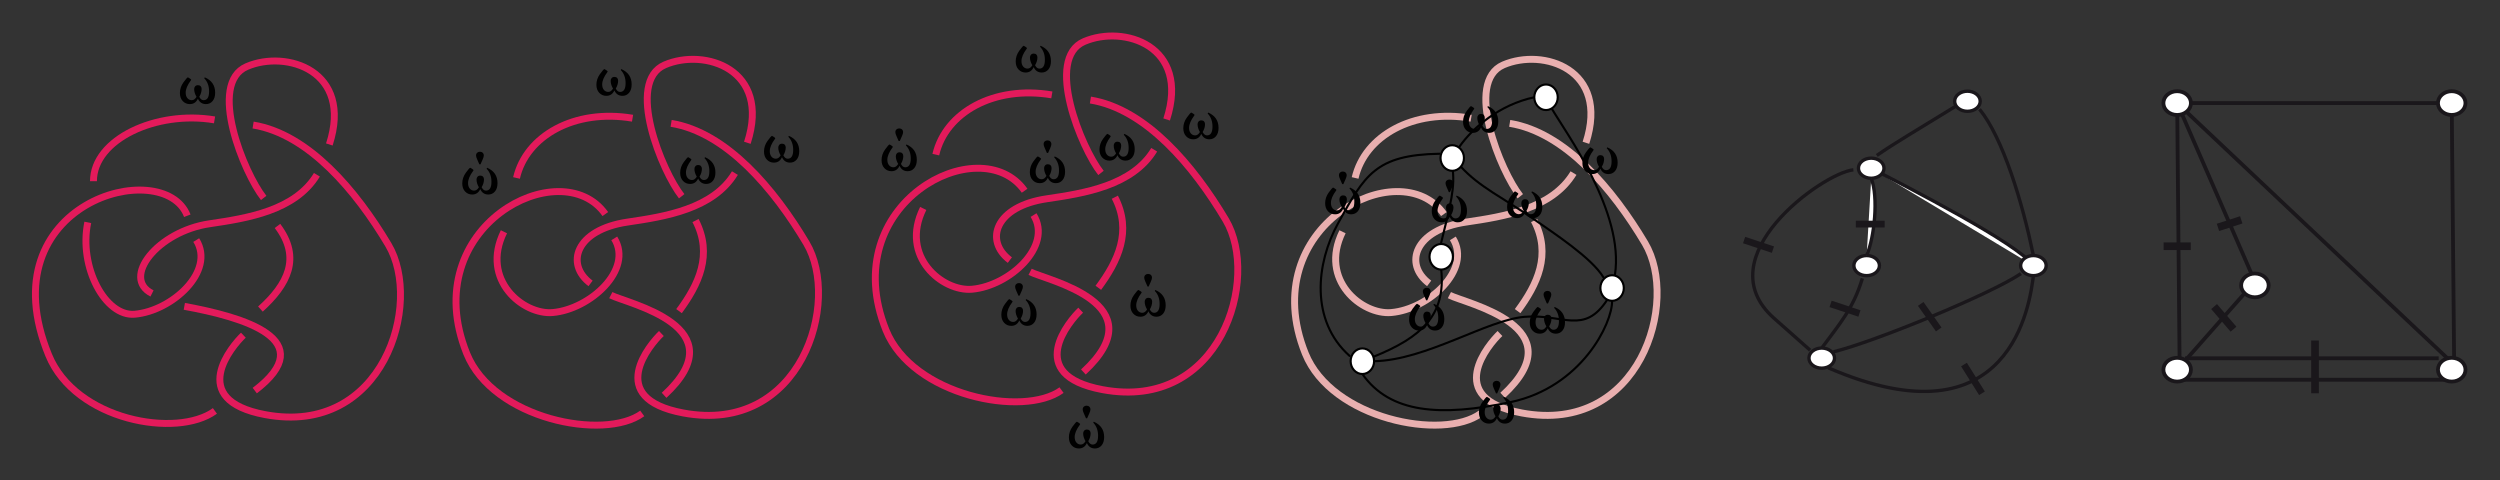 <?xml version="1.0" encoding="UTF-8" standalone="no"?>
<svg
   xmlns:dc="http://purl.org/dc/elements/1.1/"
   xmlns:cc="http://creativecommons.org/ns#"
   xmlns:rdf="http://www.w3.org/1999/02/22-rdf-syntax-ns#"
   xmlns:svg="http://www.w3.org/2000/svg"
   xmlns="http://www.w3.org/2000/svg"
   xmlns:sodipodi="http://sodipodi.sourceforge.net/DTD/sodipodi-0.dtd"
   xmlns:inkscape="http://www.inkscape.org/namespaces/inkscape"
   version="1.1"
   id="svg2"
   xml:space="preserve"
   width="781.749"
   height="150.113"
   viewBox="0 0 781.749 150.113"
   sodipodi:docname="graphe-orné.ai.svg"
   inkscape:version="1.0.2-2 (e86c870879, 2021-01-15)"><rect x="0" y="0" width="781.749" height="150.113" fill="#333333" stroke="none"/><defs
     id="defs6"><clipPath
       clipPathUnits="userSpaceOnUse"
       id="clipPath18"><path
         d="M 0,841.89 H 595.276 V 0 H 0 Z"
         id="path16" /></clipPath></defs><sodipodi:namedview
     pagecolor="#ffffff"
     bordercolor="#666666"
     borderopacity="1"
     objecttolerance="10"
     gridtolerance="10"
     guidetolerance="10"
     inkscape:pageopacity="0"
     inkscape:pageshadow="2"
     inkscape:window-width="1920"
     inkscape:window-height="1001"
     id="namedview4"
     showgrid="false"
     inkscape:zoom="3.4368871"
     inkscape:cx="459.71602"
     inkscape:cy="115.41708"
     inkscape:window-x="-9"
     inkscape:window-y="-9"
     inkscape:window-maximized="1"
     inkscape:current-layer="g10"
     inkscape:document-rotation="0"
     fit-margin-top="10"
     lock-margins="true"
     fit-margin-left="10"
     fit-margin-right="10"
     fit-margin-bottom="10" /><g
     id="g10"
     inkscape:groupmode="layer"
     inkscape:label="graphe-orné"
     transform="matrix(1.333,0,0,-1.333,-6.111,643.521)"><g
       id="g20"
       transform="translate(66.439,436.331)"><path
         d="M 0,0 C -4.594,5.798 -13.245,26.833 -3.952,30.822 5.339,34.812 20.991,29.86 15.402,12.54"
         style="fill:none;stroke:#e31a5b;stroke-width:1.624;stroke-linecap:butt;stroke-linejoin:miter;stroke-miterlimit:4;stroke-dasharray:none;stroke-opacity:1"
         id="path22" /></g><g
       id="g24"
       transform="translate(78.926,441.764)"><path
         d="M 0,0 C -5.103,-8.438 -16.401,-10.2 -25.18,-11.493 -37.393,-13.292 -45.923,-24.204 -38.682,-27.84"
         style="fill:none;stroke:#e31a5b;stroke-width:1.624;stroke-linecap:butt;stroke-linejoin:miter;stroke-miterlimit:4;stroke-dasharray:none;stroke-opacity:1"
         id="path26" /></g><g
       id="g28"
       transform="translate(47.825,410.898)"><path
         d="M 0,0 C 13.794,-2.519 32.257,-7.802 16.522,-19.762"
         style="fill:none;stroke:#e31a5b;stroke-width:1.624;stroke-linecap:butt;stroke-linejoin:miter;stroke-miterlimit:4;stroke-dasharray:none;stroke-opacity:1"
         id="path30" /></g><g
       id="g32"
       transform="translate(55,386.366)"><path
         d="M 0,0 C -8.888,-6.496 -32.699,-2.293 -39.001,13.101 -53.657,48.893 -11.99,60.059 -6.475,45.785"
         style="fill:none;stroke:#e31a5b;stroke-width:1.624;stroke-linecap:butt;stroke-linejoin:miter;stroke-miterlimit:4;stroke-dasharray:none;stroke-opacity:1"
         id="path34" /></g><g
       id="g36"
       transform="translate(50.62,426.446)"><path
         d="m 0,0 c 4.542,-7.304 -5.653,-16.621 -14.432,-17.397 -6.877,-0.608 -13.177,11.043 -11.011,21.543"
         style="fill:none;stroke:#e31a5b;stroke-width:1.624;stroke-linecap:butt;stroke-linejoin:miter;stroke-miterlimit:4;stroke-dasharray:none;stroke-opacity:1"
         id="path38" /></g><g
       id="g40"
       transform="translate(26.51,440.259)"><path
         d="M 0,0 C 0,9.833 14.775,16.669 28.402,14.378"
         style="fill:none;stroke:#e31a5b;stroke-width:1.624;stroke-linecap:butt;stroke-linejoin:miter;stroke-miterlimit:4;stroke-dasharray:none;stroke-opacity:1"
         id="path42" /></g><g
       id="g44"
       transform="translate(63.96,453.432)"><path
         d="M 0,0 C 13.022,-2.119 24.199,-15.443 31.731,-28.099 39.905,-41.835 30.53,-73.13 2.813,-67.934 -15.76,-64.452 -4.855,-51.728 -2.285,-49.3"
         style="fill:none;stroke:#e31a5b;stroke-width:1.624;stroke-linecap:butt;stroke-linejoin:miter;stroke-miterlimit:4;stroke-dasharray:none;stroke-opacity:1"
         id="path46" /></g><g
       id="g48"
       transform="translate(65.677,410.259)"><path
         d="M 0,0 C 6.355,5.739 9.667,12 4,19.5"
         style="fill:none;stroke:#e31a5b;stroke-width:1.624;stroke-linecap:butt;stroke-linejoin:miter;stroke-miterlimit:4;stroke-dasharray:none;stroke-opacity:1"
         id="path50" /></g><g
       id="g52"
       transform="translate(50.684,460.047)"><path
         d="m 0,0 c -0.367,0.62 -0.55,1.226 -0.55,1.818 0,0.26 0.078,0.478 0.236,0.653 0.157,0.175 0.373,0.263 0.649,0.263 0.272,0 0.484,-0.082 0.636,-0.245 C 1.124,2.325 1.2,2.109 1.2,1.839 1.2,1.238 1.016,0.625 0.649,0 c 0.265,-0.526 0.601,-0.788 1.01,-0.788 0.861,0 1.291,0.687 1.291,2.063 0,1.267 -0.38,2.291 -1.137,3.074 L 1.941,4.571 C 3.562,3.869 4.372,2.669 4.372,0.974 4.372,0.137 4.17,-0.519 3.768,-0.994 3.366,-1.469 2.85,-1.707 2.218,-1.707 c -0.882,0 -1.514,0.422 -1.897,1.267 -0.387,-0.845 -1.018,-1.267 -1.893,-1.267 -0.66,0 -1.213,0.237 -1.658,0.709 -0.445,0.474 -0.667,1.107 -0.667,1.9 0,0.893 0.28,1.728 0.839,2.504 0.559,0.777 0.908,1.165 1.047,1.165 0.043,0 0.18,-0.081 0.413,-0.244 C -1.366,4.165 -1.25,4.062 -1.25,4.019 -1.25,3.98 -1.277,3.926 -1.329,3.855 -2.137,2.77 -2.541,1.81 -2.541,0.975 c 0,-0.54 0.135,-0.969 0.403,-1.287 0.269,-0.317 0.61,-0.476 1.023,-0.476 0.441,0 0.812,0.262 1.115,0.788"
         style="fill:#000000;fill-opacity:1;fill-rule:nonzero;stroke:none"
         id="path54" /></g><g
       id="g56"
       transform="translate(443.543,443.303)"><path
         d="M 0,0 C 7.717,-4.047 34.554,-17.68 38.045,-22.845"
         style="fill:#ffffff;fill-opacity:1;fill-rule:nonzero;stroke:#1a171b;stroke-width:0.796;stroke-linecap:butt;stroke-linejoin:miter;stroke-miterlimit:4;stroke-dasharray:none;stroke-opacity:1"
         id="path58" /></g><g
       id="g60"
       transform="translate(468.944,457.15)"><path
         d="M 0,0 C 5.496,-6.74 10.07,-21.86 12.645,-34.332"
         style="fill:none;stroke:#1a171b;stroke-width:0.796;stroke-linecap:butt;stroke-linejoin:miter;stroke-miterlimit:4;stroke-dasharray:none;stroke-opacity:1"
         id="path62" /></g><g
       id="g64"
       transform="translate(463.448,457.899)"><path
         d="M 0,0 C -9.723,-5.991 -14.298,-8.618 -18.601,-11.607"
         style="fill:none;stroke:#1a171b;stroke-width:0.796;stroke-linecap:butt;stroke-linejoin:miter;stroke-miterlimit:4;stroke-dasharray:none;stroke-opacity:1"
         id="path66" /></g><g
       id="g68"
       transform="translate(478.668,418.585)"><path
         d="M 0,0 C -7.188,-4.867 -34.666,-16.101 -43.967,-18.347"
         style="fill:none;stroke:#1a171b;stroke-width:0.796;stroke-linecap:butt;stroke-linejoin:miter;stroke-miterlimit:4;stroke-dasharray:none;stroke-opacity:1"
         id="path70" /></g><g
       id="g72"
       transform="translate(481.589,418.097)"><path
         d="M 0,0 C -0.807,-6.251 -5.035,-40.324 -48.156,-21.603"
         style="fill:none;stroke:#1a171b;stroke-width:0.796;stroke-linecap:butt;stroke-linejoin:miter;stroke-miterlimit:4;stroke-dasharray:none;stroke-opacity:1"
         id="path74" /></g><g
       id="g76"
       transform="translate(439.352,442.922)"><path
         d="m 0,0 c -7.188,-0.749 -34.781,-20.49 -18.602,-34.821 2.115,-1.873 8.456,-7.489 8.456,-7.489"
         style="fill:none;stroke:#1a171b;stroke-width:0.796;stroke-linecap:butt;stroke-linejoin:miter;stroke-miterlimit:4;stroke-dasharray:none;stroke-opacity:1"
         id="path78" /></g><g
       id="g80"
       transform="translate(469.111,459.008)"><path
         d="m 0,0 c 0,-1.304 -1.343,-2.36 -2.999,-2.36 -1.656,0 -2.999,1.056 -2.999,2.36 0,1.305 1.343,2.362 2.999,2.362 C -1.343,2.362 0,1.305 0,0"
         style="fill:#ffffff;fill-opacity:1;fill-rule:nonzero;stroke:none"
         id="path82" /></g><g
       id="g84"
       transform="translate(469.111,459.008)"><path
         d="m 0,0 c 0,-1.304 -1.343,-2.36 -2.999,-2.36 -1.656,0 -2.999,1.056 -2.999,2.36 0,1.305 1.343,2.362 2.999,2.362 C -1.343,2.362 0,1.305 0,0 Z"
         style="fill:none;stroke:#1a171b;stroke-width:0.796;stroke-linecap:butt;stroke-linejoin:miter;stroke-miterlimit:4;stroke-dasharray:none;stroke-opacity:1"
         id="path86" /></g><g
       id="g88"
       transform="translate(484.586,420.457)"><path
         d="m 0,0 c 0,-1.304 -1.341,-2.36 -2.997,-2.36 -1.657,0 -3,1.056 -3,2.36 0,1.306 1.343,2.362 3,2.362 C -1.341,2.362 0,1.306 0,0"
         style="fill:#ffffff;fill-opacity:1;fill-rule:nonzero;stroke:none"
         id="path90" /></g><g
       id="g92"
       transform="translate(484.586,420.457)"><path
         d="m 0,0 c 0,-1.304 -1.341,-2.36 -2.997,-2.36 -1.657,0 -3,1.056 -3,2.36 0,1.306 1.343,2.362 3,2.362 C -1.341,2.362 0,1.306 0,0 Z"
         style="fill:none;stroke:#1a171b;stroke-width:0.796;stroke-linecap:butt;stroke-linejoin:miter;stroke-miterlimit:4;stroke-dasharray:none;stroke-opacity:1"
         id="path94" /></g><g
       id="g96"
       transform="translate(434.934,398.756)"><path
         d="m 0,0 c 0,-1.306 -1.342,-2.362 -2.999,-2.362 -1.656,0 -2.999,1.056 -2.999,2.362 0,1.305 1.343,2.36 2.999,2.36 C -1.342,2.36 0,1.305 0,0"
         style="fill:#ffffff;fill-opacity:1;fill-rule:nonzero;stroke:none"
         id="path98" /></g><g
       id="g100"
       transform="translate(434.934,398.756)"><path
         d="m 0,0 c 0,-1.306 -1.342,-2.362 -2.999,-2.362 -1.656,0 -2.999,1.056 -2.999,2.362 0,1.305 1.343,2.36 2.999,2.36 C -1.342,2.36 0,1.305 0,0 Z"
         style="fill:none;stroke:#1a171b;stroke-width:0.796;stroke-linecap:butt;stroke-linejoin:miter;stroke-miterlimit:4;stroke-dasharray:none;stroke-opacity:1"
         id="path102" /></g><g
       id="g104"
       transform="translate(446.542,443.303)"><path
         d="m 0,0 c 0,-1.304 -1.345,-2.361 -3.001,-2.361 -1.655,0 -2.997,1.057 -2.997,2.361 0,1.305 1.342,2.361 2.997,2.361 C -1.345,2.361 0,1.305 0,0"
         style="fill:#ffffff;fill-opacity:1;fill-rule:nonzero;stroke:none"
         id="path106" /></g><g
       id="g108"
       transform="translate(446.542,443.303)"><path
         d="m 0,0 c 0,-1.304 -1.345,-2.361 -3.001,-2.361 -1.655,0 -2.997,1.057 -2.997,2.361 0,1.305 1.342,2.361 2.997,2.361 C -1.345,2.361 0,1.305 0,0 Z"
         style="fill:none;stroke:#1a171b;stroke-width:0.796;stroke-linecap:butt;stroke-linejoin:miter;stroke-miterlimit:4;stroke-dasharray:none;stroke-opacity:1"
         id="path110" /></g><g
       id="g112"
       transform="translate(445.467,420.457)"><path
         d="m 0,0 c 0,-1.304 -1.343,-2.36 -3,-2.36 -1.656,0 -2.998,1.056 -2.998,2.36 0,1.306 1.342,2.362 2.998,2.362 1.657,0 3,-1.056 3,-2.362"
         style="fill:#ffffff;fill-opacity:1;fill-rule:nonzero;stroke:none"
         id="path114" /></g><g
       id="g116"
       transform="translate(445.467,420.457)"><path
         d="m 0,0 c 0,-1.304 -1.343,-2.36 -3,-2.36 -1.656,0 -2.998,1.056 -2.998,2.36 0,1.306 1.342,2.362 2.998,2.362 1.657,0 3,-1.056 3,-2.362 z"
         style="fill:none;stroke:#1a171b;stroke-width:0.796;stroke-linecap:butt;stroke-linejoin:miter;stroke-miterlimit:4;stroke-dasharray:none;stroke-opacity:1"
         id="path118" /></g><g
       id="g120"
       transform="translate(431.935,401.116)"><path
         d="M 0,0 C 4.035,5.487 7.417,9.231 9.53,16.346"
         style="fill:none;stroke:#1a171b;stroke-width:0.796;stroke-linecap:butt;stroke-linejoin:miter;stroke-miterlimit:4;stroke-dasharray:none;stroke-opacity:1"
         id="path122" /></g><g
       id="g124"
       transform="translate(443.541,440.941)"><path
         d="M 0,0 C 1.729,-4.384 0.771,-13.888 -1.074,-18.123"
         style="fill:#ffffff;fill-opacity:1;fill-rule:nonzero;stroke:#1a171b;stroke-width:0.796;stroke-linecap:butt;stroke-linejoin:miter;stroke-miterlimit:4;stroke-dasharray:none;stroke-opacity:1"
         id="path126" /></g><g
       id="g128"
       transform="translate(413.721,426.448)"><path
         d="M 0,0 6.764,-2.246"
         style="fill:none;stroke:#1a171b;stroke-width:1.591;stroke-linecap:butt;stroke-linejoin:miter;stroke-miterlimit:4;stroke-dasharray:none;stroke-opacity:1"
         id="path130" /></g><g
       id="g132"
       transform="translate(439.932,430.193)"><path
         d="M 0,0 H 6.764"
         style="fill:none;stroke:#1a171b;stroke-width:1.591;stroke-linecap:butt;stroke-linejoin:miter;stroke-miterlimit:4;stroke-dasharray:none;stroke-opacity:1"
         id="path134" /></g><g
       id="g136"
       transform="translate(434.013,411.472)"><path
         d="M 0,0 6.764,-2.246"
         style="fill:none;stroke:#1a171b;stroke-width:1.591;stroke-linecap:butt;stroke-linejoin:miter;stroke-miterlimit:4;stroke-dasharray:none;stroke-opacity:1"
         id="path138" /></g><g
       id="g140"
       transform="translate(455.15,411.472)"><path
         d="M 0,0 4.228,-5.991"
         style="fill:none;stroke:#1a171b;stroke-width:1.591;stroke-linecap:butt;stroke-linejoin:miter;stroke-miterlimit:4;stroke-dasharray:none;stroke-opacity:1"
         id="path142" /></g><g
       id="g144"
       transform="translate(465.297,397.243)"><path
         d="M 0,0 4.228,-6.739"
         style="fill:none;stroke:#1a171b;stroke-width:1.591;stroke-linecap:butt;stroke-linejoin:miter;stroke-miterlimit:4;stroke-dasharray:none;stroke-opacity:1"
         id="path146" /></g><g
       id="g148"
       transform="translate(515.312,458.581)"><path
         d="M 0,0 66.207,-62.524"
         style="fill:none;stroke:#1a171b;stroke-width:0.898;stroke-linecap:butt;stroke-linejoin:miter;stroke-miterlimit:4;stroke-dasharray:none;stroke-opacity:1"
         id="path150" /></g><g
       id="g152"
       transform="translate(515.312,458.581)"><path
         d="M 0,0 18.235,-41.886"
         style="fill:none;stroke:#1a171b;stroke-width:0.898;stroke-linecap:butt;stroke-linejoin:miter;stroke-miterlimit:4;stroke-dasharray:none;stroke-opacity:1"
         id="path154" /></g><g
       id="g156"
       transform="translate(515.312,396.037)"><path
         d="M 0,0 18.235,20.658"
         style="fill:none;stroke:#1a171b;stroke-width:0.898;stroke-linecap:butt;stroke-linejoin:miter;stroke-miterlimit:4;stroke-dasharray:none;stroke-opacity:1"
         id="path158" /></g><g
       id="g160"
       transform="translate(515.918,393.679)"><path
         d="M 0,0 -0.606,64.902 H 63.798 L 64.405,0 Z"
         style="fill:none;stroke:#1a171b;stroke-width:0.898;stroke-linecap:butt;stroke-linejoin:miter;stroke-miterlimit:4;stroke-dasharray:none;stroke-opacity:1"
         id="path162" /></g><g
       id="g164"
       transform="translate(582.946,458.58)"><path
         d="m 0,0 c 0,-1.54 -1.445,-2.789 -3.23,-2.789 -1.785,0 -3.23,1.249 -3.23,2.789 0,1.541 1.445,2.79 3.23,2.79 C -1.445,2.79 0,1.541 0,0"
         style="fill:#ffffff;fill-opacity:1;fill-rule:nonzero;stroke:none"
         id="path166" /></g><g
       id="g168"
       transform="translate(582.946,458.58)"><path
         d="m 0,0 c 0,-1.54 -1.445,-2.789 -3.23,-2.789 -1.785,0 -3.23,1.249 -3.23,2.789 0,1.541 1.445,2.79 3.23,2.79 C -1.445,2.79 0,1.541 0,0 Z"
         style="fill:none;stroke:#1a171b;stroke-width:0.898;stroke-linecap:butt;stroke-linejoin:miter;stroke-miterlimit:4;stroke-dasharray:none;stroke-opacity:1"
         id="path170" /></g><g
       id="g172"
       transform="translate(582.946,396.037)"><path
         d="m 0,0 c 0,-1.54 -1.444,-2.788 -3.228,-2.788 -1.787,0 -3.232,1.248 -3.232,2.788 0,1.542 1.445,2.79 3.232,2.79 C -1.444,2.79 0,1.542 0,0"
         style="fill:#ffffff;fill-opacity:1;fill-rule:nonzero;stroke:none"
         id="path174" /></g><g
       id="g176"
       transform="translate(582.946,396.037)"><path
         d="m 0,0 c 0,-1.54 -1.444,-2.788 -3.228,-2.788 -1.787,0 -3.232,1.248 -3.232,2.788 0,1.542 1.445,2.79 3.232,2.79 C -1.444,2.79 0,1.542 0,0 Z"
         style="fill:none;stroke:#1a171b;stroke-width:0.898;stroke-linecap:butt;stroke-linejoin:miter;stroke-miterlimit:4;stroke-dasharray:none;stroke-opacity:1"
         id="path178" /></g><g
       id="g180"
       transform="translate(518.541,396.038)"><path
         d="m 0,0 c 0,-1.542 -1.445,-2.79 -3.229,-2.79 -1.786,0 -3.232,1.248 -3.232,2.79 0,1.54 1.446,2.788 3.232,2.788 C -1.445,2.788 0,1.54 0,0"
         style="fill:#ffffff;fill-opacity:1;fill-rule:nonzero;stroke:none"
         id="path182" /></g><g
       id="g184"
       transform="translate(518.541,396.038)"><path
         d="m 0,0 c 0,-1.542 -1.445,-2.79 -3.229,-2.79 -1.786,0 -3.232,1.248 -3.232,2.79 0,1.54 1.446,2.788 3.232,2.788 C -1.445,2.788 0,1.54 0,0 Z"
         style="fill:none;stroke:#1a171b;stroke-width:0.898;stroke-linecap:butt;stroke-linejoin:miter;stroke-miterlimit:4;stroke-dasharray:none;stroke-opacity:1"
         id="path186" /></g><g
       id="g188"
       transform="translate(518.541,458.581)"><path
         d="m 0,0 c 0,-1.54 -1.447,-2.79 -3.232,-2.79 -1.783,0 -3.229,1.25 -3.229,2.79 0,1.541 1.446,2.789 3.229,2.789 C -1.447,2.789 0,1.541 0,0"
         style="fill:#ffffff;fill-opacity:1;fill-rule:nonzero;stroke:none"
         id="path190" /></g><g
       id="g192"
       transform="translate(518.541,458.581)"><path
         d="m 0,0 c 0,-1.54 -1.447,-2.79 -3.232,-2.79 -1.783,0 -3.229,1.25 -3.229,2.79 0,1.541 1.446,2.789 3.229,2.789 C -1.447,2.789 0,1.541 0,0 Z"
         style="fill:none;stroke:#1a171b;stroke-width:0.898;stroke-linecap:butt;stroke-linejoin:miter;stroke-miterlimit:4;stroke-dasharray:none;stroke-opacity:1"
         id="path194" /></g><g
       id="g196"
       transform="translate(517.152,398.711)"><path
         d="M 0,0 H 59.508"
         style="fill:none;stroke:#1a171b;stroke-width:0.898;stroke-linecap:butt;stroke-linejoin:miter;stroke-miterlimit:4;stroke-dasharray:none;stroke-opacity:1"
         id="path198" /></g><g
       id="g200"
       transform="translate(536.778,415.81)"><path
         d="m 0,0 c 0,-1.54 -1.447,-2.788 -3.232,-2.788 -1.784,0 -3.23,1.248 -3.23,2.788 0,1.542 1.446,2.79 3.23,2.79 C -1.447,2.79 0,1.542 0,0"
         style="fill:#ffffff;fill-opacity:1;fill-rule:nonzero;stroke:none"
         id="path202" /></g><g
       id="g204"
       transform="translate(536.778,415.81)"><path
         d="m 0,0 c 0,-1.54 -1.447,-2.788 -3.232,-2.788 -1.784,0 -3.23,1.248 -3.23,2.788 0,1.542 1.446,2.79 3.23,2.79 C -1.447,2.79 0,1.542 0,0 Z"
         style="fill:none;stroke:#1a171b;stroke-width:0.898;stroke-linecap:butt;stroke-linejoin:miter;stroke-miterlimit:4;stroke-dasharray:none;stroke-opacity:1"
         id="path206" /></g><g
       id="g208"
       transform="translate(512.13,424.999)"><path
         d="M 0,0 H 6.377"
         style="fill:none;stroke:#1a171b;stroke-width:1.795;stroke-linecap:butt;stroke-linejoin:miter;stroke-miterlimit:4;stroke-dasharray:none;stroke-opacity:1"
         id="path210" /></g><g
       id="g212"
       transform="translate(524.882,429.422)"><path
         d="M 0,0 5.465,1.769"
         style="fill:none;stroke:#1a171b;stroke-width:1.795;stroke-linecap:butt;stroke-linejoin:miter;stroke-miterlimit:4;stroke-dasharray:none;stroke-opacity:1"
         id="path214" /></g><g
       id="g216"
       transform="translate(547.652,402.888)"><path
         d="M 0,0 V -12.384"
         style="fill:none;stroke:#1a171b;stroke-width:1.795;stroke-linecap:butt;stroke-linejoin:miter;stroke-miterlimit:4;stroke-dasharray:none;stroke-opacity:1"
         id="path218" /></g><g
       id="g220"
       transform="translate(523.971,410.847)"><path
         d="M 0,0 4.555,-5.307"
         style="fill:none;stroke:#1a171b;stroke-width:1.795;stroke-linecap:butt;stroke-linejoin:miter;stroke-miterlimit:4;stroke-dasharray:none;stroke-opacity:1"
         id="path222" /></g><g
       id="g224"
       transform="translate(164.497,436.725)"><path
         d="M 0,0 C -4.594,5.798 -13.245,26.833 -3.952,30.822 5.339,34.812 20.991,29.86 15.402,12.54"
         style="fill:none;stroke:#e31a5b;stroke-width:1.624;stroke-linecap:butt;stroke-linejoin:miter;stroke-miterlimit:4;stroke-dasharray:none;stroke-opacity:1"
         id="path226" /></g><g
       id="g228"
       transform="translate(176.983,442.158)"><path
         d="m 0,0 c -5.103,-8.438 -16.401,-10.2 -25.18,-11.493 -12.213,-1.799 -14.684,-9.887 -8.684,-14.388"
         style="fill:none;stroke:#e31a5b;stroke-width:1.624;stroke-linecap:butt;stroke-linejoin:miter;stroke-miterlimit:4;stroke-dasharray:none;stroke-opacity:1"
         id="path230" /></g><g
       id="g232"
       transform="translate(147.87,413.527)"><path
         d="M 0,0 C 3.875,-2 30,-7.375 12.5,-23.5"
         style="fill:none;stroke:#e31a5b;stroke-width:1.624;stroke-linecap:butt;stroke-linejoin:miter;stroke-miterlimit:4;stroke-dasharray:none;stroke-opacity:1"
         id="path234" /></g><g
       id="g236"
       transform="translate(155.245,385.777)"><path
         d="m 0,0 c -8.888,-6.496 -35.002,-1.357 -41.188,14.083 -11.938,29.795 22.171,47.368 32.526,32.685"
         style="fill:none;stroke:#e31a5b;stroke-width:1.624;stroke-linecap:butt;stroke-linejoin:miter;stroke-miterlimit:4;stroke-dasharray:none;stroke-opacity:1"
         id="path238" /></g><g
       id="g240"
       transform="translate(148.677,426.84)"><path
         d="m 0,0 c 4.542,-7.305 -5.653,-16.621 -14.432,-17.397 -6.877,-0.609 -17.034,7.624 -11.446,18.948"
         style="fill:none;stroke:#e31a5b;stroke-width:1.624;stroke-linecap:butt;stroke-linejoin:miter;stroke-miterlimit:4;stroke-dasharray:none;stroke-opacity:1"
         id="path242" /></g><g
       id="g244"
       transform="translate(125.749,441.017)"><path
         d="M 0,0 C 2.266,9.835 13.593,16.305 27.221,14.014"
         style="fill:none;stroke:#e31a5b;stroke-width:1.624;stroke-linecap:butt;stroke-linejoin:miter;stroke-miterlimit:4;stroke-dasharray:none;stroke-opacity:1"
         id="path246" /></g><g
       id="g248"
       transform="translate(162.018,453.826)"><path
         d="M 0,0 C 13.022,-2.119 24.199,-15.443 31.731,-28.099 39.905,-41.835 30.53,-73.13 2.813,-67.934 -15.76,-64.453 -4.855,-51.728 -2.285,-49.3"
         style="fill:none;stroke:#e31a5b;stroke-width:1.624;stroke-linecap:butt;stroke-linejoin:miter;stroke-miterlimit:4;stroke-dasharray:none;stroke-opacity:1"
         id="path250" /></g><g
       id="g252"
       transform="translate(163.87,409.777)"><path
         d="M 0,0 C 4.625,6.25 8,13.25 3.875,21.25"
         style="fill:none;stroke:#e31a5b;stroke-width:1.624;stroke-linecap:butt;stroke-linejoin:miter;stroke-miterlimit:4;stroke-dasharray:none;stroke-opacity:1"
         id="path254" /></g><g
       id="g256"
       transform="translate(117.301,444.215)"><path
         d="m 0,0 h -0.272 l -0.51,1.165 c -0.172,0.387 -0.259,0.684 -0.259,0.89 0,0.283 0.087,0.503 0.259,0.661 0.172,0.158 0.387,0.237 0.646,0.237 0.267,0 0.486,-0.081 0.657,-0.244 C 0.69,2.546 0.775,2.333 0.775,2.069 0.775,1.854 0.689,1.552 0.517,1.165 Z m -0.381,-5.38 c -0.367,0.62 -0.55,1.225 -0.55,1.817 0,0.261 0.078,0.479 0.235,0.653 0.157,0.176 0.375,0.264 0.651,0.264 0.271,0 0.483,-0.083 0.636,-0.246 0.152,-0.163 0.228,-0.379 0.228,-0.65 0,-0.601 -0.183,-1.213 -0.549,-1.838 0.263,-0.526 0.6,-0.788 1.008,-0.788 0.86,0 1.291,0.687 1.291,2.063 0,1.266 -0.38,2.291 -1.137,3.073 l 0.129,0.223 c 1.62,-0.703 2.43,-1.902 2.43,-3.598 0,-0.836 -0.201,-1.492 -0.603,-1.968 -0.403,-0.475 -0.92,-0.712 -1.552,-0.712 -0.88,0 -1.513,0.422 -1.896,1.266 -0.387,-0.844 -1.019,-1.266 -1.894,-1.266 -0.66,0 -1.213,0.236 -1.657,0.709 -0.445,0.473 -0.667,1.107 -0.667,1.899 0,0.894 0.28,1.729 0.839,2.505 0.559,0.777 0.908,1.165 1.047,1.165 0.043,0 0.181,-0.082 0.413,-0.244 0.232,-0.163 0.348,-0.266 0.348,-0.309 0,-0.038 -0.026,-0.092 -0.079,-0.163 -0.808,-1.086 -1.211,-2.046 -1.211,-2.88 0,-0.541 0.133,-0.97 0.403,-1.287 0.268,-0.318 0.608,-0.476 1.021,-0.476 0.442,0 0.813,0.262 1.116,0.788"
         style="fill:#000000;fill-opacity:1;fill-rule:nonzero;stroke:none"
         id="path258" /></g><g
       id="g260"
       transform="translate(148.387,461.986)"><path
         d="m 0,0 c -0.367,0.62 -0.55,1.226 -0.55,1.818 0,0.26 0.078,0.478 0.236,0.653 0.157,0.175 0.373,0.263 0.649,0.263 0.272,0 0.484,-0.082 0.636,-0.245 C 1.124,2.325 1.2,2.109 1.2,1.839 1.2,1.238 1.016,0.625 0.649,0 c 0.265,-0.526 0.601,-0.788 1.01,-0.788 0.861,0 1.291,0.687 1.291,2.063 0,1.267 -0.38,2.291 -1.137,3.074 L 1.941,4.571 C 3.562,3.869 4.372,2.669 4.372,0.974 4.372,0.137 4.17,-0.519 3.768,-0.994 3.366,-1.469 2.85,-1.707 2.218,-1.707 c -0.882,0 -1.514,0.422 -1.897,1.267 -0.387,-0.845 -1.018,-1.267 -1.893,-1.267 -0.66,0 -1.213,0.237 -1.658,0.709 -0.445,0.474 -0.667,1.107 -0.667,1.9 0,0.893 0.28,1.728 0.839,2.504 0.559,0.777 0.908,1.165 1.047,1.165 0.043,0 0.18,-0.081 0.413,-0.244 C -1.366,4.165 -1.25,4.062 -1.25,4.019 -1.25,3.98 -1.277,3.926 -1.329,3.855 -2.137,2.77 -2.541,1.81 -2.541,0.975 c 0,-0.54 0.135,-0.969 0.403,-1.287 0.269,-0.317 0.61,-0.476 1.023,-0.476 0.441,0 0.812,0.262 1.115,0.788"
         style="fill:#000000;fill-opacity:1;fill-rule:nonzero;stroke:none"
         id="path262" /></g><g
       id="g264"
       transform="translate(168.037,441.319)"><path
         d="m 0,0 c -0.367,0.62 -0.55,1.226 -0.55,1.818 0,0.26 0.078,0.478 0.236,0.653 0.157,0.175 0.373,0.263 0.649,0.263 0.272,0 0.484,-0.082 0.636,-0.245 C 1.124,2.325 1.2,2.109 1.2,1.839 1.2,1.238 1.016,0.625 0.649,0 c 0.265,-0.526 0.601,-0.788 1.01,-0.788 0.861,0 1.291,0.687 1.291,2.063 0,1.267 -0.38,2.291 -1.137,3.074 L 1.941,4.571 C 3.562,3.869 4.372,2.669 4.372,0.974 4.372,0.137 4.17,-0.519 3.768,-0.994 3.366,-1.469 2.85,-1.707 2.218,-1.707 c -0.882,0 -1.514,0.422 -1.897,1.267 -0.387,-0.845 -1.018,-1.267 -1.893,-1.267 -0.66,0 -1.213,0.237 -1.658,0.709 -0.445,0.474 -0.667,1.107 -0.667,1.9 0,0.893 0.28,1.728 0.839,2.504 0.559,0.777 0.908,1.165 1.047,1.165 0.043,0 0.18,-0.081 0.413,-0.244 C -1.366,4.165 -1.25,4.062 -1.25,4.019 -1.25,3.98 -1.277,3.926 -1.329,3.855 -2.137,2.77 -2.541,1.81 -2.541,0.975 c 0,-0.54 0.135,-0.969 0.403,-1.287 0.269,-0.317 0.61,-0.476 1.023,-0.476 0.441,0 0.812,0.262 1.115,0.788"
         style="fill:#000000;fill-opacity:1;fill-rule:nonzero;stroke:none"
         id="path266" /></g><g
       id="g268"
       transform="translate(187.703,446.319)"><path
         d="m 0,0 c -0.367,0.62 -0.55,1.226 -0.55,1.818 0,0.26 0.078,0.478 0.236,0.653 0.157,0.175 0.373,0.263 0.649,0.263 0.272,0 0.484,-0.082 0.636,-0.245 C 1.124,2.325 1.2,2.109 1.2,1.839 1.2,1.238 1.016,0.625 0.649,0 c 0.265,-0.526 0.601,-0.788 1.01,-0.788 0.861,0 1.291,0.687 1.291,2.063 0,1.267 -0.38,2.291 -1.137,3.074 L 1.941,4.571 C 3.562,3.869 4.372,2.669 4.372,0.974 4.372,0.137 4.17,-0.519 3.768,-0.994 3.366,-1.469 2.85,-1.707 2.218,-1.707 c -0.882,0 -1.514,0.422 -1.897,1.267 -0.387,-0.845 -1.018,-1.267 -1.893,-1.267 -0.66,0 -1.213,0.237 -1.658,0.709 -0.445,0.474 -0.667,1.107 -0.667,1.9 0,0.893 0.28,1.728 0.839,2.504 0.559,0.777 0.908,1.165 1.047,1.165 0.043,0 0.18,-0.081 0.413,-0.244 C -1.366,4.165 -1.25,4.062 -1.25,4.019 -1.25,3.98 -1.277,3.926 -1.329,3.855 -2.137,2.77 -2.541,1.81 -2.541,0.975 c 0,-0.54 0.135,-0.969 0.403,-1.287 0.269,-0.317 0.61,-0.476 1.023,-0.476 0.441,0 0.812,0.262 1.115,0.788"
         style="fill:#000000;fill-opacity:1;fill-rule:nonzero;stroke:none"
         id="path270" /></g><g
       id="g272"
       transform="translate(262.856,442.195)"><path
         d="M 0,0 C -4.594,5.798 -13.245,26.833 -3.952,30.822 5.339,34.812 20.991,29.86 15.402,12.54"
         style="fill:none;stroke:#e31a5b;stroke-width:1.624;stroke-linecap:butt;stroke-linejoin:miter;stroke-miterlimit:4;stroke-dasharray:none;stroke-opacity:1"
         id="path274" /></g><g
       id="g276"
       transform="translate(275.343,447.628)"><path
         d="m 0,0 c -5.103,-8.438 -16.401,-10.2 -25.18,-11.493 -12.213,-1.799 -14.684,-9.887 -8.684,-14.387"
         style="fill:none;stroke:#e31a5b;stroke-width:1.624;stroke-linecap:butt;stroke-linejoin:miter;stroke-miterlimit:4;stroke-dasharray:none;stroke-opacity:1"
         id="path278" /></g><g
       id="g280"
       transform="translate(246.23,418.998)"><path
         d="M 0,0 C 3.875,-2 30,-7.375 12.5,-23.5"
         style="fill:none;stroke:#e31a5b;stroke-width:1.624;stroke-linecap:butt;stroke-linejoin:miter;stroke-miterlimit:4;stroke-dasharray:none;stroke-opacity:1"
         id="path282" /></g><g
       id="g284"
       transform="translate(253.605,391.248)"><path
         d="m 0,0 c -8.888,-6.496 -35.002,-1.357 -41.188,14.083 -11.938,29.795 22.171,47.368 32.526,32.685"
         style="fill:none;stroke:#e31a5b;stroke-width:1.624;stroke-linecap:butt;stroke-linejoin:miter;stroke-miterlimit:4;stroke-dasharray:none;stroke-opacity:1"
         id="path286" /></g><g
       id="g288"
       transform="translate(247.037,432.31)"><path
         d="m 0,0 c 4.542,-7.304 -5.653,-16.621 -14.432,-17.397 -6.877,-0.608 -17.034,7.624 -11.446,18.948"
         style="fill:none;stroke:#e31a5b;stroke-width:1.624;stroke-linecap:butt;stroke-linejoin:miter;stroke-miterlimit:4;stroke-dasharray:none;stroke-opacity:1"
         id="path290" /></g><g
       id="g292"
       transform="translate(224.109,446.487)"><path
         d="M 0,0 C 2.266,9.835 13.593,16.305 27.221,14.014"
         style="fill:none;stroke:#e31a5b;stroke-width:1.624;stroke-linecap:butt;stroke-linejoin:miter;stroke-miterlimit:4;stroke-dasharray:none;stroke-opacity:1"
         id="path294" /></g><g
       id="g296"
       transform="translate(260.377,459.296)"><path
         d="M 0,0 C 13.022,-2.119 24.199,-15.443 31.731,-28.099 39.905,-41.835 30.53,-73.13 2.813,-67.934 -15.76,-64.452 -4.855,-51.728 -2.285,-49.3"
         style="fill:none;stroke:#e31a5b;stroke-width:1.624;stroke-linecap:butt;stroke-linejoin:miter;stroke-miterlimit:4;stroke-dasharray:none;stroke-opacity:1"
         id="path298" /></g><g
       id="g300"
       transform="translate(262.229,415.248)"><path
         d="M 0,0 C 4.625,6.25 8,13.25 3.875,21.25"
         style="fill:none;stroke:#e31a5b;stroke-width:1.624;stroke-linecap:butt;stroke-linejoin:miter;stroke-miterlimit:4;stroke-dasharray:none;stroke-opacity:1"
         id="path302" /></g><g
       id="g304"
       transform="translate(215.661,449.685)"><path
         d="m 0,0 h -0.272 l -0.51,1.165 c -0.172,0.387 -0.259,0.684 -0.259,0.89 0,0.283 0.087,0.503 0.259,0.661 0.172,0.158 0.387,0.237 0.646,0.237 0.267,0 0.486,-0.081 0.657,-0.244 C 0.69,2.546 0.775,2.333 0.775,2.069 0.775,1.854 0.689,1.552 0.517,1.165 Z m -0.381,-5.38 c -0.367,0.62 -0.55,1.225 -0.55,1.817 0,0.261 0.078,0.479 0.235,0.653 0.157,0.176 0.375,0.264 0.651,0.264 0.271,0 0.483,-0.083 0.636,-0.246 0.152,-0.163 0.228,-0.379 0.228,-0.65 0,-0.601 -0.183,-1.213 -0.549,-1.838 0.263,-0.526 0.6,-0.788 1.008,-0.788 0.86,0 1.291,0.687 1.291,2.063 0,1.266 -0.38,2.291 -1.137,3.073 l 0.129,0.223 c 1.62,-0.703 2.43,-1.902 2.43,-3.598 0,-0.836 -0.201,-1.492 -0.603,-1.968 -0.403,-0.475 -0.92,-0.712 -1.552,-0.712 -0.88,0 -1.513,0.422 -1.896,1.266 -0.387,-0.844 -1.019,-1.266 -1.894,-1.266 -0.66,0 -1.213,0.236 -1.657,0.709 -0.445,0.473 -0.667,1.107 -0.667,1.899 0,0.894 0.28,1.729 0.839,2.505 0.559,0.777 0.908,1.165 1.047,1.165 0.043,0 0.181,-0.082 0.413,-0.244 0.232,-0.163 0.348,-0.266 0.348,-0.309 0,-0.038 -0.026,-0.092 -0.079,-0.163 -0.808,-1.086 -1.211,-2.046 -1.211,-2.88 0,-0.541 0.133,-0.97 0.403,-1.287 0.268,-0.318 0.608,-0.476 1.021,-0.476 0.442,0 0.813,0.262 1.116,0.788"
         style="fill:#000000;fill-opacity:1;fill-rule:nonzero;stroke:none"
         id="path306" /></g><g
       id="g308"
       transform="translate(246.747,467.456)"><path
         d="m 0,0 c -0.367,0.62 -0.55,1.226 -0.55,1.818 0,0.26 0.078,0.478 0.236,0.653 0.157,0.175 0.373,0.263 0.649,0.263 0.272,0 0.484,-0.082 0.636,-0.245 C 1.124,2.325 1.2,2.109 1.2,1.839 1.2,1.238 1.016,0.625 0.649,0 c 0.265,-0.526 0.601,-0.788 1.01,-0.788 0.861,0 1.291,0.687 1.291,2.063 0,1.267 -0.38,2.291 -1.137,3.074 L 1.941,4.571 C 3.562,3.869 4.372,2.669 4.372,0.974 4.372,0.137 4.17,-0.519 3.768,-0.994 3.366,-1.469 2.85,-1.707 2.218,-1.707 c -0.882,0 -1.514,0.422 -1.897,1.267 -0.387,-0.845 -1.018,-1.267 -1.893,-1.267 -0.66,0 -1.213,0.237 -1.658,0.709 -0.445,0.474 -0.667,1.107 -0.667,1.9 0,0.893 0.28,1.728 0.839,2.504 0.559,0.777 0.908,1.165 1.047,1.165 0.043,0 0.18,-0.081 0.413,-0.244 C -1.366,4.165 -1.25,4.062 -1.25,4.019 -1.25,3.98 -1.277,3.926 -1.329,3.855 -2.137,2.77 -2.541,1.81 -2.541,0.975 c 0,-0.54 0.135,-0.969 0.403,-1.287 0.269,-0.317 0.61,-0.476 1.023,-0.476 0.441,0 0.812,0.262 1.115,0.788"
         style="fill:#000000;fill-opacity:1;fill-rule:nonzero;stroke:none"
         id="path310" /></g><g
       id="g312"
       transform="translate(266.397,446.79)"><path
         d="m 0,0 c -0.367,0.62 -0.55,1.226 -0.55,1.818 0,0.26 0.078,0.478 0.236,0.653 0.157,0.175 0.373,0.263 0.649,0.263 0.272,0 0.484,-0.082 0.636,-0.245 C 1.124,2.325 1.2,2.109 1.2,1.839 1.2,1.238 1.016,0.625 0.649,0 c 0.265,-0.526 0.601,-0.788 1.01,-0.788 0.861,0 1.291,0.687 1.291,2.063 0,1.267 -0.38,2.291 -1.137,3.074 L 1.941,4.571 C 3.562,3.869 4.372,2.669 4.372,0.974 4.372,0.137 4.17,-0.519 3.768,-0.994 3.366,-1.469 2.85,-1.707 2.218,-1.707 c -0.882,0 -1.514,0.422 -1.897,1.267 -0.387,-0.845 -1.018,-1.267 -1.893,-1.267 -0.66,0 -1.213,0.237 -1.658,0.709 -0.445,0.474 -0.667,1.107 -0.667,1.9 0,0.893 0.28,1.728 0.839,2.504 0.559,0.777 0.908,1.165 1.047,1.165 0.043,0 0.18,-0.081 0.413,-0.244 C -1.366,4.165 -1.25,4.062 -1.25,4.019 -1.25,3.98 -1.277,3.926 -1.329,3.855 -2.137,2.77 -2.541,1.81 -2.541,0.975 c 0,-0.54 0.135,-0.969 0.403,-1.287 0.269,-0.317 0.61,-0.476 1.023,-0.476 0.441,0 0.812,0.262 1.115,0.788"
         style="fill:#000000;fill-opacity:1;fill-rule:nonzero;stroke:none"
         id="path314" /></g><g
       id="g316"
       transform="translate(286.063,451.79)"><path
         d="m 0,0 c -0.367,0.62 -0.55,1.226 -0.55,1.818 0,0.26 0.078,0.478 0.236,0.653 0.157,0.175 0.373,0.263 0.649,0.263 0.272,0 0.484,-0.082 0.636,-0.245 C 1.124,2.325 1.2,2.109 1.2,1.839 1.2,1.238 1.016,0.625 0.649,0 c 0.265,-0.526 0.601,-0.788 1.01,-0.788 0.861,0 1.291,0.687 1.291,2.063 0,1.267 -0.38,2.291 -1.137,3.074 L 1.941,4.571 C 3.562,3.869 4.372,2.669 4.372,0.974 4.372,0.137 4.17,-0.519 3.768,-0.994 3.366,-1.469 2.85,-1.707 2.218,-1.707 c -0.882,0 -1.514,0.422 -1.897,1.267 -0.387,-0.845 -1.018,-1.267 -1.893,-1.267 -0.66,0 -1.213,0.237 -1.658,0.709 -0.445,0.474 -0.667,1.107 -0.667,1.9 0,0.893 0.28,1.728 0.839,2.504 0.559,0.777 0.908,1.165 1.047,1.165 0.043,0 0.18,-0.081 0.413,-0.244 C -1.366,4.165 -1.25,4.062 -1.25,4.019 -1.25,3.98 -1.277,3.926 -1.329,3.855 -2.137,2.77 -2.541,1.81 -2.541,0.975 c 0,-0.54 0.135,-0.969 0.403,-1.287 0.269,-0.317 0.61,-0.476 1.023,-0.476 0.441,0 0.812,0.262 1.115,0.788"
         style="fill:#000000;fill-opacity:1;fill-rule:nonzero;stroke:none"
         id="path318" /></g><g
       id="g320"
       transform="translate(250.444,446.878)"><path
         d="m 0,0 h -0.272 l -0.51,1.165 c -0.172,0.387 -0.259,0.684 -0.259,0.89 0,0.283 0.087,0.503 0.259,0.661 0.172,0.158 0.387,0.237 0.646,0.237 0.267,0 0.486,-0.081 0.657,-0.244 C 0.69,2.546 0.775,2.333 0.775,2.069 0.775,1.854 0.689,1.552 0.517,1.165 Z m -0.381,-5.38 c -0.367,0.62 -0.55,1.225 -0.55,1.817 0,0.261 0.078,0.479 0.235,0.653 0.157,0.176 0.375,0.264 0.651,0.264 0.271,0 0.483,-0.083 0.636,-0.246 0.152,-0.163 0.228,-0.379 0.228,-0.65 0,-0.601 -0.183,-1.213 -0.549,-1.838 0.263,-0.526 0.6,-0.788 1.008,-0.788 0.86,0 1.291,0.687 1.291,2.063 0,1.266 -0.38,2.291 -1.137,3.073 l 0.129,0.223 c 1.62,-0.703 2.43,-1.902 2.43,-3.598 0,-0.836 -0.201,-1.492 -0.603,-1.968 -0.403,-0.475 -0.92,-0.712 -1.552,-0.712 -0.88,0 -1.513,0.422 -1.896,1.266 -0.387,-0.844 -1.019,-1.266 -1.894,-1.266 -0.66,0 -1.213,0.236 -1.657,0.709 -0.445,0.473 -0.667,1.107 -0.667,1.899 0,0.894 0.28,1.729 0.839,2.505 0.559,0.777 0.908,1.165 1.047,1.165 0.043,0 0.181,-0.082 0.413,-0.244 0.232,-0.163 0.348,-0.266 0.348,-0.309 0,-0.038 -0.026,-0.092 -0.079,-0.163 -0.808,-1.086 -1.211,-2.046 -1.211,-2.88 0,-0.541 0.133,-0.97 0.403,-1.287 0.268,-0.318 0.608,-0.476 1.021,-0.476 0.442,0 0.813,0.262 1.116,0.788"
         style="fill:#000000;fill-opacity:1;fill-rule:nonzero;stroke:none"
         id="path322" /></g><g
       id="g324"
       transform="translate(243.759,413.408)"><path
         d="m 0,0 h -0.272 l -0.51,1.164 c -0.172,0.387 -0.259,0.685 -0.259,0.891 0,0.283 0.087,0.503 0.259,0.661 0.172,0.157 0.387,0.237 0.646,0.237 0.267,0 0.486,-0.082 0.657,-0.244 C 0.69,2.546 0.775,2.332 0.775,2.068 0.775,1.854 0.689,1.551 0.517,1.164 Z m -0.381,-5.381 c -0.367,0.62 -0.55,1.226 -0.55,1.818 0,0.26 0.078,0.478 0.235,0.653 0.157,0.176 0.375,0.264 0.651,0.264 0.271,0 0.483,-0.083 0.636,-0.247 0.152,-0.163 0.228,-0.378 0.228,-0.649 0,-0.601 -0.183,-1.214 -0.549,-1.839 0.263,-0.525 0.6,-0.788 1.008,-0.788 0.86,0 1.291,0.688 1.291,2.064 0,1.265 -0.38,2.291 -1.137,3.073 l 0.129,0.222 c 1.62,-0.702 2.43,-1.901 2.43,-3.597 0,-0.837 -0.201,-1.492 -0.603,-1.968 -0.403,-0.476 -0.92,-0.713 -1.552,-0.713 -0.88,0 -1.513,0.422 -1.896,1.267 -0.387,-0.845 -1.019,-1.267 -1.894,-1.267 -0.66,0 -1.213,0.236 -1.657,0.709 -0.445,0.474 -0.667,1.108 -0.667,1.9 0,0.893 0.28,1.728 0.839,2.504 0.559,0.778 0.908,1.165 1.047,1.165 0.043,0 0.181,-0.081 0.413,-0.244 0.232,-0.163 0.348,-0.265 0.348,-0.308 0,-0.038 -0.026,-0.093 -0.079,-0.163 -0.808,-1.086 -1.211,-2.046 -1.211,-2.881 0,-0.54 0.133,-0.969 0.403,-1.286 0.268,-0.318 0.608,-0.477 1.021,-0.477 0.442,0 0.813,0.263 1.116,0.788"
         style="fill:#000000;fill-opacity:1;fill-rule:nonzero;stroke:none"
         id="path326" /></g><g
       id="g328"
       transform="translate(274.043,415.551)"><path
         d="m 0,0 h -0.272 l -0.51,1.165 c -0.172,0.388 -0.259,0.685 -0.259,0.891 0,0.282 0.087,0.503 0.259,0.661 0.172,0.158 0.387,0.236 0.646,0.236 0.267,0 0.486,-0.081 0.657,-0.244 C 0.69,2.547 0.775,2.334 0.775,2.07 0.775,1.854 0.689,1.553 0.517,1.165 Z m -0.381,-5.38 c -0.367,0.62 -0.55,1.226 -0.55,1.817 0,0.261 0.078,0.479 0.235,0.654 0.157,0.175 0.375,0.263 0.651,0.263 0.271,0 0.483,-0.083 0.636,-0.245 0.152,-0.164 0.228,-0.38 0.228,-0.65 0,-0.602 -0.183,-1.214 -0.549,-1.839 0.263,-0.526 0.6,-0.788 1.008,-0.788 0.86,0 1.291,0.688 1.291,2.064 0,1.266 -0.38,2.29 -1.137,3.073 l 0.129,0.222 c 1.62,-0.703 2.43,-1.902 2.43,-3.597 0,-0.836 -0.201,-1.492 -0.603,-1.968 -0.403,-0.476 -0.92,-0.713 -1.552,-0.713 -0.88,0 -1.513,0.423 -1.896,1.267 -0.387,-0.844 -1.019,-1.267 -1.894,-1.267 -0.66,0 -1.213,0.237 -1.657,0.71 -0.445,0.473 -0.667,1.106 -0.667,1.898 0,0.894 0.28,1.729 0.839,2.505 0.559,0.777 0.908,1.165 1.047,1.165 0.043,0 0.181,-0.082 0.413,-0.244 0.232,-0.162 0.348,-0.265 0.348,-0.308 0,-0.038 -0.026,-0.092 -0.079,-0.164 -0.808,-1.085 -1.211,-2.045 -1.211,-2.879 0,-0.541 0.133,-0.97 0.403,-1.287 0.268,-0.319 0.608,-0.477 1.021,-0.477 0.442,0 0.813,0.262 1.116,0.788"
         style="fill:#000000;fill-opacity:1;fill-rule:nonzero;stroke:none"
         id="path330" /></g><g
       id="g332"
       transform="translate(259.608,384.644)"><path
         d="m 0,0 h -0.272 l -0.51,1.164 c -0.172,0.388 -0.259,0.686 -0.259,0.891 0,0.283 0.087,0.504 0.259,0.662 0.172,0.157 0.387,0.236 0.646,0.236 0.267,0 0.486,-0.082 0.657,-0.244 C 0.69,2.547 0.775,2.333 0.775,2.069 0.775,1.854 0.689,1.552 0.517,1.164 Z m -0.381,-5.381 c -0.367,0.621 -0.55,1.227 -0.55,1.818 0,0.26 0.078,0.479 0.235,0.653 0.157,0.176 0.375,0.264 0.651,0.264 0.271,0 0.483,-0.083 0.636,-0.246 0.152,-0.163 0.228,-0.379 0.228,-0.649 0,-0.602 -0.183,-1.215 -0.549,-1.84 0.263,-0.525 0.6,-0.787 1.008,-0.787 0.86,0 1.291,0.688 1.291,2.063 0,1.266 -0.38,2.291 -1.137,3.074 l 0.129,0.222 c 1.62,-0.703 2.43,-1.902 2.43,-3.597 0,-0.837 -0.201,-1.492 -0.603,-1.969 -0.403,-0.475 -0.92,-0.713 -1.552,-0.713 -0.88,0 -1.513,0.423 -1.896,1.268 -0.387,-0.845 -1.019,-1.268 -1.894,-1.268 -0.66,0 -1.213,0.237 -1.657,0.71 -0.445,0.474 -0.667,1.107 -0.667,1.899 0,0.893 0.28,1.729 0.839,2.504 0.559,0.778 0.908,1.166 1.047,1.166 0.043,0 0.181,-0.082 0.413,-0.244 0.232,-0.163 0.348,-0.265 0.348,-0.308 0,-0.039 -0.026,-0.093 -0.079,-0.164 -0.808,-1.086 -1.211,-2.045 -1.211,-2.88 0,-0.54 0.133,-0.97 0.403,-1.286 0.268,-0.319 0.608,-0.477 1.021,-0.477 0.442,0 0.813,0.262 1.116,0.787"
         style="fill:#000000;fill-opacity:1;fill-rule:nonzero;stroke:none"
         id="path334" /></g><g
       id="g336"
       transform="translate(361.217,436.725)"
       style="stroke:#e9afaf"><path
         d="M 0,0 C -4.594,5.798 -13.245,26.833 -3.953,30.822 5.339,34.812 20.99,29.86 15.402,12.54"
         style="fill:none;stroke:#e9afaf;stroke-width:1.624;stroke-linecap:butt;stroke-linejoin:miter;stroke-miterlimit:4;stroke-dasharray:none;stroke-opacity:1"
         id="path338" /></g><g
       id="g340"
       transform="translate(373.703,442.158)"
       style="stroke:#e9afaf"><path
         d="m 0,0 c -5.104,-8.438 -16.401,-10.2 -25.18,-11.493 -12.213,-1.799 -14.683,-9.887 -8.683,-14.387"
         style="fill:none;stroke:#e9afaf;stroke-width:1.624;stroke-linecap:butt;stroke-linejoin:miter;stroke-miterlimit:4;stroke-dasharray:none;stroke-opacity:1"
         id="path342" /></g><g
       id="g344"
       transform="translate(344.59,413.528)"
       style="stroke:#e9afaf"><path
         d="M 0,0 C 3.875,-2 30,-7.375 12.5,-23.5"
         style="fill:none;stroke:#e9afaf;stroke-width:1.624;stroke-linecap:butt;stroke-linejoin:miter;stroke-miterlimit:4;stroke-dasharray:none;stroke-opacity:1"
         id="path346" /></g><g
       id="g348"
       transform="translate(351.965,385.778)"
       style="stroke:#e9afaf"><path
         d="M 0,0 C -8.889,-6.496 -35.002,-1.357 -41.189,14.082 -53.127,43.877 -19.018,61.45 -8.662,46.768"
         style="fill:none;stroke:#e9afaf;stroke-width:1.624;stroke-linecap:butt;stroke-linejoin:miter;stroke-miterlimit:4;stroke-dasharray:none;stroke-opacity:1"
         id="path350" /></g><g
       id="g352"
       transform="translate(345.397,426.84)"
       style="stroke:#e9afaf"><path
         d="m 0,0 c 4.542,-7.304 -5.652,-16.62 -14.432,-17.397 -6.877,-0.608 -17.034,7.625 -11.446,18.948"
         style="fill:none;stroke:#e9afaf;stroke-width:1.624;stroke-linecap:butt;stroke-linejoin:miter;stroke-miterlimit:4;stroke-dasharray:none;stroke-opacity:1"
         id="path354" /></g><g
       id="g356"
       transform="translate(322.469,441.017)"
       style="stroke:#e9afaf"><path
         d="M 0,0 C 2.266,9.836 13.594,16.305 27.221,14.015"
         style="fill:none;stroke:#e9afaf;stroke-width:1.624;stroke-linecap:butt;stroke-linejoin:miter;stroke-miterlimit:4;stroke-dasharray:none;stroke-opacity:1"
         id="path358" /></g><g
       id="g360"
       transform="translate(358.737,453.825)"
       style="stroke:#e9afaf"><path
         d="m 0,0 c 13.022,-2.119 24.198,-15.442 31.731,-28.098 8.174,-13.736 -1.201,-45.031 -28.918,-39.836 -18.574,3.483 -7.668,16.207 -5.098,18.635"
         style="fill:none;stroke:#e9afaf;stroke-width:1.624;stroke-linecap:butt;stroke-linejoin:miter;stroke-miterlimit:4;stroke-dasharray:none;stroke-opacity:1"
         id="path362" /></g><g
       id="g364"
       transform="translate(360.59,409.778)"
       style="stroke:#e9afaf"><path
         d="M 0,0 C 4.625,6.25 8,13.25 3.875,21.25"
         style="fill:none;stroke:#e9afaf;stroke-width:1.624;stroke-linecap:butt;stroke-linejoin:miter;stroke-miterlimit:4;stroke-dasharray:none;stroke-opacity:1"
         id="path366" /></g><g
       id="g368"
       transform="translate(364.506,459.944)"><path
         d="M 0,0 C -8.25,-1.75 -14.5,-7.25 -17.5,-11.5"
         style="fill:none;stroke:#000000;stroke-width:0.5;stroke-linecap:round;stroke-linejoin:bevel;stroke-miterlimit:10;stroke-dasharray:none;stroke-opacity:1"
         id="path370" /></g><g
       id="g372"
       transform="translate(326.921,398.026)"><path
         d="m 0,0 c 12.25,0.25 26.404,9.674 35.335,10.418 9,0.75 13.916,-4.418 19.416,4.082"
         style="fill:none;stroke:#000000;stroke-width:0.5;stroke-linecap:round;stroke-linejoin:bevel;stroke-miterlimit:10;stroke-dasharray:none;stroke-opacity:1"
         id="path374" /></g><g
       id="g376"
       transform="translate(342.671,419.526)"><path
         d="M 0,0 C 1.085,-10.582 -4.415,-15.832 -16,-20.5"
         style="fill:none;stroke:#000000;stroke-width:0.5;stroke-linecap:round;stroke-linejoin:bevel;stroke-miterlimit:10;stroke-dasharray:none;stroke-opacity:1"
         id="path378" /></g><g
       id="g380"
       transform="translate(368.506,457.444)"><path
         d="M 0,0 C 3.5,-6 17.166,-24.418 14.916,-39.168"
         style="fill:none;stroke:#000000;stroke-width:0.5;stroke-linecap:round;stroke-linejoin:bevel;stroke-miterlimit:10;stroke-dasharray:none;stroke-opacity:1"
         id="path382" /></g><g
       id="g384"
       transform="translate(324.171,395.026)"><path
         d="m 0,0 c 6.5,-9.25 18.334,-10.082 34.835,-6.582 16.5,3.5 23.833,18.416 23.75,23.75"
         style="fill:none;stroke:#000000;stroke-width:0.5;stroke-linecap:round;stroke-linejoin:bevel;stroke-miterlimit:10;stroke-dasharray:none;stroke-opacity:1"
         id="path386" /></g><g
       id="g388"
       transform="translate(345.256,443.944)"><path
         d="M 0,0 C 0.75,-5.25 -0.25,-8.5 -3,-19.75"
         style="fill:none;stroke:#000000;stroke-width:0.5;stroke-linecap:round;stroke-linejoin:bevel;stroke-miterlimit:10;stroke-dasharray:none;stroke-opacity:1"
         id="path390" /></g><g
       id="g392"
       transform="translate(342.256,446.694)"><path
         d="m 0,0 c -15,-0.25 -17.541,-5.014 -23.75,-16.25 -5.25,-9.5 -6.585,-22.918 2.665,-31.168"
         style="fill:none;stroke:#000000;stroke-width:0.5;stroke-linecap:round;stroke-linejoin:bevel;stroke-miterlimit:10;stroke-dasharray:none;stroke-opacity:1"
         id="path394" /></g><g
       id="g396"
       transform="translate(347.256,443.694)"><path
         d="m 0,0 c 4.25,-4.75 10.18,-7.476 17,-12.25 5,-3.5 13.666,-9.168 16.416,-13.668"
         style="fill:none;stroke:#000000;stroke-width:0.5;stroke-linecap:round;stroke-linejoin:bevel;stroke-miterlimit:10;stroke-dasharray:none;stroke-opacity:1"
         id="path398" /></g><g
       id="g400"
       transform="translate(385.506,415.194)"><path
         d="m 0,0 c 0,-1.656 -1.232,-3 -2.75,-3 -1.52,0 -2.75,1.344 -2.75,3 0,1.656 1.23,3 2.75,3 C -1.232,3 0,1.656 0,0"
         style="fill:#ffffff;fill-opacity:1;fill-rule:nonzero;stroke:none"
         id="path402" /></g><g
       id="g404"
       transform="translate(385.506,415.194)"><path
         d="m 0,0 c 0,-1.656 -1.232,-3 -2.75,-3 -1.52,0 -2.75,1.344 -2.75,3 0,1.656 1.23,3 2.75,3 C -1.232,3 0,1.656 0,0 Z"
         style="fill:none;stroke:#000000;stroke-width:0.5;stroke-linecap:butt;stroke-linejoin:miter;stroke-miterlimit:4;stroke-dasharray:none;stroke-opacity:1"
         id="path406" /></g><g
       id="g408"
       transform="translate(348.006,445.694)"><path
         d="m 0,0 c 0,-1.656 -1.23,-3 -2.75,-3 -1.518,0 -2.75,1.344 -2.75,3 0,1.656 1.232,3 2.75,3 C -1.23,3 0,1.656 0,0"
         style="fill:#ffffff;fill-opacity:1;fill-rule:nonzero;stroke:none"
         id="path410" /></g><g
       id="g412"
       transform="translate(348.006,445.694)"><path
         d="m 0,0 c 0,-1.656 -1.23,-3 -2.75,-3 -1.518,0 -2.75,1.344 -2.75,3 0,1.656 1.232,3 2.75,3 C -1.23,3 0,1.656 0,0 Z"
         style="fill:none;stroke:#000000;stroke-width:0.5;stroke-linecap:butt;stroke-linejoin:miter;stroke-miterlimit:4;stroke-dasharray:none;stroke-opacity:1"
         id="path414" /></g><g
       id="g416"
       transform="translate(345.421,422.526)"><path
         d="m 0,0 c 0,-1.656 -1.23,-3 -2.75,-3 -1.518,0 -2.75,1.344 -2.75,3 0,1.656 1.232,3 2.75,3 C -1.23,3 0,1.656 0,0"
         style="fill:#ffffff;fill-opacity:1;fill-rule:nonzero;stroke:none"
         id="path418" /></g><g
       id="g420"
       transform="translate(345.421,422.526)"><path
         d="m 0,0 c 0,-1.656 -1.23,-3 -2.75,-3 -1.518,0 -2.75,1.344 -2.75,3 0,1.656 1.232,3 2.75,3 C -1.23,3 0,1.656 0,0 Z"
         style="fill:none;stroke:#000000;stroke-width:0.5;stroke-linecap:butt;stroke-linejoin:miter;stroke-miterlimit:4;stroke-dasharray:none;stroke-opacity:1"
         id="path422" /></g><g
       id="g424"
       transform="translate(326.921,398.026)"><path
         d="m 0,0 c 0,-1.656 -1.23,-3 -2.75,-3 -1.518,0 -2.75,1.344 -2.75,3 0,1.656 1.232,3 2.75,3 C -1.23,3 0,1.656 0,0"
         style="fill:#ffffff;fill-opacity:1;fill-rule:nonzero;stroke:none"
         id="path426" /></g><g
       id="g428"
       transform="translate(326.921,398.026)"><path
         d="m 0,0 c 0,-1.656 -1.23,-3 -2.75,-3 -1.518,0 -2.75,1.344 -2.75,3 0,1.656 1.232,3 2.75,3 C -1.23,3 0,1.656 0,0 Z"
         style="fill:none;stroke:#000000;stroke-width:0.5;stroke-linecap:butt;stroke-linejoin:miter;stroke-miterlimit:4;stroke-dasharray:none;stroke-opacity:1"
         id="path430" /></g><g
       id="g432"
       transform="translate(370.006,459.944)"><path
         d="m 0,0 c 0,-1.656 -1.231,-3 -2.75,-3 -1.519,0 -2.75,1.344 -2.75,3 0,1.656 1.231,3 2.75,3 C -1.231,3 0,1.656 0,0"
         style="fill:#ffffff;fill-opacity:1;fill-rule:nonzero;stroke:none"
         id="path434" /></g><g
       id="g436"
       transform="translate(370.006,459.944)"><path
         d="m 0,0 c 0,-1.656 -1.231,-3 -2.75,-3 -1.519,0 -2.75,1.344 -2.75,3 0,1.656 1.231,3 2.75,3 C -1.231,3 0,1.656 0,0 Z"
         style="fill:none;stroke:#000000;stroke-width:0.5;stroke-linecap:butt;stroke-linejoin:miter;stroke-miterlimit:4;stroke-dasharray:none;stroke-opacity:1"
         id="path438" /></g><g
       id="g440"
       transform="translate(319.338,434.193)"><path
         d="m 0,0 c -0.366,0.62 -0.55,1.226 -0.55,1.818 0,0.26 0.078,0.478 0.236,0.653 0.157,0.175 0.374,0.263 0.651,0.263 0.269,0 0.482,-0.082 0.635,-0.245 C 1.124,2.325 1.2,2.109 1.2,1.839 1.2,1.238 1.017,0.625 0.651,0 c 0.264,-0.526 0.6,-0.788 1.008,-0.788 0.861,0 1.291,0.687 1.291,2.063 0,1.267 -0.379,2.291 -1.137,3.074 L 1.942,4.571 C 3.562,3.869 4.372,2.669 4.372,0.974 4.372,0.137 4.171,-0.519 3.77,-0.994 3.366,-1.47 2.849,-1.707 2.218,-1.707 c -0.881,0 -1.514,0.422 -1.897,1.267 -0.386,-0.845 -1.018,-1.267 -1.893,-1.267 -0.66,0 -1.213,0.237 -1.657,0.709 -0.446,0.474 -0.667,1.107 -0.667,1.9 0,0.893 0.28,1.728 0.838,2.504 0.559,0.777 0.909,1.165 1.047,1.165 0.043,0 0.181,-0.081 0.412,-0.244 0.233,-0.162 0.35,-0.265 0.35,-0.308 0,-0.039 -0.026,-0.093 -0.08,-0.164 C -2.137,2.77 -2.54,1.81 -2.54,0.975 c 0,-0.54 0.134,-0.969 0.403,-1.287 0.268,-0.317 0.609,-0.476 1.021,-0.476 0.442,0 0.814,0.262 1.116,0.788"
         style="fill:#000000;fill-opacity:1;fill-rule:nonzero;stroke:none"
         id="path442" /></g><g
       id="g444"
       transform="translate(319.72,439.573)"><path
         d="m 0,0 h -0.272 l -0.51,1.165 c -0.173,0.387 -0.259,0.684 -0.259,0.89 0,0.283 0.086,0.503 0.259,0.661 0.172,0.158 0.387,0.237 0.645,0.237 C 0.131,2.953 0.35,2.872 0.52,2.709 0.689,2.546 0.775,2.333 0.775,2.069 0.775,1.854 0.688,1.552 0.517,1.165 Z"
         style="fill:#000000;fill-opacity:1;fill-rule:nonzero;stroke:none"
         id="path446" /></g><g
       id="g448"
       transform="translate(351.684,453.3)"><path
         d="m 0,0 c -0.367,0.62 -0.551,1.226 -0.551,1.818 0,0.26 0.079,0.478 0.237,0.653 0.157,0.175 0.373,0.263 0.649,0.263 0.272,0 0.484,-0.082 0.636,-0.245 C 1.124,2.325 1.199,2.109 1.199,1.839 1.199,1.238 1.016,0.625 0.649,0 c 0.265,-0.526 0.601,-0.788 1.01,-0.788 0.861,0 1.29,0.687 1.29,2.063 0,1.267 -0.379,2.291 -1.136,3.074 L 1.941,4.571 C 3.562,3.869 4.371,2.669 4.371,0.974 4.371,0.137 4.17,-0.519 3.768,-0.994 3.366,-1.469 2.85,-1.707 2.218,-1.707 c -0.882,0 -1.514,0.422 -1.897,1.267 -0.387,-0.845 -1.018,-1.267 -1.893,-1.267 -0.66,0 -1.213,0.237 -1.658,0.709 -0.445,0.474 -0.666,1.107 -0.666,1.9 0,0.893 0.279,1.728 0.837,2.504 0.56,0.777 0.909,1.165 1.048,1.165 0.043,0 0.181,-0.081 0.413,-0.244 C -1.366,4.165 -1.25,4.062 -1.25,4.019 -1.25,3.98 -1.277,3.926 -1.328,3.855 -2.137,2.77 -2.541,1.81 -2.541,0.975 c 0,-0.54 0.135,-0.969 0.402,-1.287 0.27,-0.317 0.611,-0.476 1.024,-0.476 0.441,0 0.812,0.262 1.115,0.788"
         style="fill:#000000;fill-opacity:1;fill-rule:nonzero;stroke:none"
         id="path450" /></g><g
       id="g452"
       transform="translate(362.017,433.3)"><path
         d="m 0,0 c -0.366,0.62 -0.55,1.226 -0.55,1.818 0,0.26 0.078,0.478 0.236,0.653 0.157,0.175 0.374,0.263 0.649,0.263 0.272,0 0.484,-0.082 0.636,-0.245 C 1.124,2.325 1.2,2.109 1.2,1.839 1.2,1.238 1.017,0.625 0.649,0 c 0.265,-0.526 0.602,-0.788 1.01,-0.788 0.862,0 1.291,0.687 1.291,2.063 0,1.267 -0.38,2.291 -1.137,3.074 L 1.941,4.571 C 3.562,3.869 4.372,2.669 4.372,0.974 4.372,0.137 4.17,-0.519 3.769,-0.994 3.366,-1.469 2.85,-1.707 2.218,-1.707 c -0.882,0 -1.514,0.422 -1.897,1.267 -0.386,-0.845 -1.018,-1.267 -1.893,-1.267 -0.66,0 -1.212,0.237 -1.657,0.709 -0.446,0.474 -0.668,1.107 -0.668,1.9 0,0.893 0.28,1.728 0.839,2.504 0.559,0.777 0.909,1.165 1.047,1.165 0.043,0 0.18,-0.081 0.412,-0.244 C -1.366,4.165 -1.25,4.062 -1.25,4.019 -1.25,3.98 -1.276,3.926 -1.329,3.855 -2.137,2.77 -2.54,1.81 -2.54,0.975 c 0,-0.54 0.134,-0.969 0.402,-1.287 0.27,-0.317 0.61,-0.476 1.023,-0.476 0.44,0 0.812,0.262 1.115,0.788"
         style="fill:#000000;fill-opacity:1;fill-rule:nonzero;stroke:none"
         id="path454" /></g><g
       id="g456"
       transform="translate(379.685,443.633)"><path
         d="m 0,0 c -0.367,0.62 -0.551,1.226 -0.551,1.818 0,0.26 0.078,0.478 0.237,0.653 0.156,0.175 0.373,0.263 0.648,0.263 0.273,0 0.484,-0.082 0.637,-0.245 C 1.123,2.325 1.199,2.109 1.199,1.839 1.199,1.238 1.016,0.625 0.648,0 c 0.266,-0.526 0.602,-0.788 1.01,-0.788 0.862,0 1.291,0.687 1.291,2.063 0,1.267 -0.379,2.291 -1.136,3.074 L 1.941,4.571 C 3.561,3.869 4.371,2.669 4.371,0.974 4.371,0.137 4.17,-0.519 3.768,-0.994 3.365,-1.469 2.85,-1.707 2.217,-1.707 c -0.881,0 -1.514,0.422 -1.897,1.267 -0.386,-0.845 -1.017,-1.267 -1.892,-1.267 -0.66,0 -1.213,0.237 -1.658,0.709 -0.446,0.474 -0.668,1.107 -0.668,1.9 0,0.893 0.281,1.728 0.839,2.504 0.559,0.777 0.909,1.165 1.047,1.165 0.043,0 0.18,-0.081 0.412,-0.244 0.233,-0.162 0.35,-0.265 0.35,-0.308 0,-0.039 -0.027,-0.093 -0.08,-0.164 -0.807,-1.085 -1.211,-2.045 -1.211,-2.88 0,-0.54 0.135,-0.969 0.402,-1.287 0.27,-0.317 0.61,-0.476 1.024,-0.476 0.439,0 0.812,0.262 1.115,0.788"
         style="fill:#000000;fill-opacity:1;fill-rule:nonzero;stroke:none"
         id="path458" /></g><g
       id="g460"
       transform="translate(344.346,432.315)"><path
         d="m 0,0 c -0.367,0.62 -0.551,1.226 -0.551,1.818 0,0.26 0.078,0.478 0.237,0.653 0.156,0.175 0.374,0.263 0.65,0.263 0.27,0 0.482,-0.082 0.636,-0.245 C 1.123,2.325 1.199,2.109 1.199,1.839 1.199,1.238 1.017,0.625 0.65,0 c 0.264,-0.526 0.6,-0.788 1.009,-0.788 0.861,0 1.29,0.687 1.29,2.063 0,1.267 -0.379,2.291 -1.136,3.074 L 1.941,4.571 C 3.562,3.869 4.371,2.669 4.371,0.974 4.371,0.137 4.171,-0.519 3.77,-0.994 3.366,-1.47 2.849,-1.707 2.217,-1.707 c -0.881,0 -1.513,0.422 -1.896,1.267 -0.387,-0.845 -1.018,-1.267 -1.893,-1.267 -0.66,0 -1.213,0.237 -1.658,0.709 -0.445,0.474 -0.666,1.107 -0.666,1.9 0,0.893 0.279,1.728 0.837,2.504 0.56,0.777 0.909,1.165 1.048,1.165 0.043,0 0.181,-0.081 0.412,-0.244 C -1.366,4.165 -1.25,4.062 -1.25,4.019 -1.25,3.98 -1.275,3.926 -1.33,3.855 -2.137,2.77 -2.541,1.81 -2.541,0.975 c 0,-0.54 0.135,-0.969 0.404,-1.287 0.268,-0.317 0.608,-0.476 1.021,-0.476 0.442,0 0.813,0.262 1.116,0.788"
         style="fill:#000000;fill-opacity:1;fill-rule:nonzero;stroke:none"
         id="path462" /></g><g
       id="g464"
       transform="translate(344.727,437.695)"><path
         d="m 0,0 h -0.271 l -0.51,1.165 c -0.173,0.387 -0.26,0.684 -0.26,0.89 0,0.283 0.087,0.503 0.26,0.661 0.172,0.158 0.386,0.237 0.645,0.237 0.267,0 0.486,-0.081 0.657,-0.244 C 0.69,2.546 0.775,2.333 0.775,2.069 0.775,1.854 0.689,1.552 0.518,1.165 Z"
         style="fill:#000000;fill-opacity:1;fill-rule:nonzero;stroke:none"
         id="path466" /></g><g
       id="g468"
       transform="translate(339.023,406.927)"><path
         d="m 0,0 c -0.367,0.62 -0.551,1.226 -0.551,1.818 0,0.26 0.078,0.478 0.237,0.653 0.156,0.175 0.374,0.263 0.65,0.263 0.27,0 0.482,-0.082 0.636,-0.246 C 1.123,2.325 1.199,2.109 1.199,1.839 1.199,1.238 1.017,0.625 0.65,0 c 0.264,-0.525 0.6,-0.788 1.009,-0.788 0.861,0 1.29,0.687 1.29,2.063 0,1.266 -0.379,2.291 -1.136,3.074 L 1.941,4.571 C 3.562,3.869 4.371,2.67 4.371,0.974 4.371,0.137 4.171,-0.519 3.77,-0.994 3.366,-1.47 2.849,-1.707 2.217,-1.707 c -0.881,0 -1.513,0.422 -1.896,1.267 -0.387,-0.845 -1.018,-1.267 -1.893,-1.267 -0.66,0 -1.213,0.236 -1.658,0.709 -0.445,0.474 -0.666,1.107 -0.666,1.9 0,0.893 0.279,1.728 0.837,2.504 0.56,0.778 0.909,1.165 1.048,1.165 0.043,0 0.181,-0.081 0.412,-0.244 C -1.366,4.164 -1.25,4.062 -1.25,4.019 -1.25,3.98 -1.275,3.926 -1.33,3.855 -2.137,2.77 -2.541,1.81 -2.541,0.975 c 0,-0.54 0.135,-0.969 0.404,-1.287 0.268,-0.317 0.608,-0.476 1.021,-0.476 0.442,0 0.813,0.263 1.116,0.788"
         style="fill:#000000;fill-opacity:1;fill-rule:nonzero;stroke:none"
         id="path470" /></g><g
       id="g472"
       transform="translate(339.404,412.308)"><path
         d="m 0,0 h -0.271 l -0.51,1.164 c -0.173,0.387 -0.26,0.685 -0.26,0.891 0,0.283 0.087,0.503 0.26,0.661 0.172,0.157 0.386,0.237 0.645,0.237 0.267,0 0.486,-0.082 0.657,-0.244 C 0.69,2.546 0.775,2.332 0.775,2.068 0.775,1.854 0.689,1.551 0.518,1.164 Z"
         style="fill:#000000;fill-opacity:1;fill-rule:nonzero;stroke:none"
         id="path474" /></g><g
       id="g476"
       transform="translate(367.338,406.192)"><path
         d="m 0,0 c -0.366,0.62 -0.55,1.226 -0.55,1.817 0,0.261 0.078,0.479 0.236,0.654 0.157,0.175 0.375,0.262 0.65,0.262 0.271,0 0.482,-0.082 0.637,-0.244 C 1.124,2.325 1.2,2.108 1.2,1.839 1.2,1.237 1.018,0.625 0.65,0 c 0.264,-0.526 0.601,-0.788 1.01,-0.788 0.86,0 1.29,0.687 1.29,2.063 0,1.267 -0.38,2.29 -1.137,3.074 L 1.941,4.571 C 3.563,3.868 4.372,2.669 4.372,0.974 4.372,0.138 4.172,-0.519 3.77,-0.994 3.367,-1.47 2.85,-1.707 2.218,-1.707 c -0.881,0 -1.513,0.423 -1.896,1.267 -0.387,-0.844 -1.019,-1.267 -1.894,-1.267 -0.66,0 -1.213,0.237 -1.657,0.71 -0.445,0.473 -0.667,1.105 -0.667,1.898 0,0.894 0.279,1.729 0.838,2.505 0.56,0.777 0.909,1.165 1.048,1.165 0.043,0 0.18,-0.082 0.412,-0.244 C -1.365,4.165 -1.25,4.062 -1.25,4.019 -1.25,3.98 -1.275,3.927 -1.329,3.854 -2.137,2.77 -2.54,1.81 -2.54,0.976 c 0,-0.541 0.134,-0.97 0.403,-1.288 0.268,-0.318 0.609,-0.476 1.022,-0.476 0.441,0 0.812,0.262 1.115,0.788"
         style="fill:#000000;fill-opacity:1;fill-rule:nonzero;stroke:none"
         id="path478" /></g><g
       id="g480"
       transform="translate(367.719,411.572)"><path
         d="m 0,0 h -0.271 l -0.51,1.165 C -0.953,1.553 -1.04,1.85 -1.04,2.056 c 0,0.282 0.087,0.503 0.259,0.661 0.172,0.158 0.386,0.236 0.646,0.236 0.267,0 0.486,-0.081 0.656,-0.244 C 0.691,2.547 0.775,2.334 0.775,2.07 0.775,1.854 0.689,1.553 0.518,1.165 Z"
         style="fill:#000000;fill-opacity:1;fill-rule:nonzero;stroke:none"
         id="path482" /></g><g
       id="g484"
       transform="translate(355.41,385.097)"><path
         d="m 0,0 c -0.366,0.621 -0.55,1.227 -0.55,1.818 0,0.26 0.078,0.479 0.236,0.653 0.157,0.175 0.374,0.263 0.651,0.263 0.269,0 0.482,-0.082 0.635,-0.245 C 1.124,2.326 1.2,2.109 1.2,1.84 1.2,1.238 1.017,0.625 0.651,0 c 0.264,-0.525 0.6,-0.787 1.008,-0.787 0.861,0 1.291,0.687 1.291,2.062 0,1.267 -0.379,2.291 -1.137,3.075 L 1.942,4.572 C 3.562,3.869 4.372,2.67 4.372,0.975 4.372,0.138 4.171,-0.518 3.77,-0.994 3.366,-1.469 2.849,-1.707 2.218,-1.707 c -0.881,0 -1.514,0.423 -1.897,1.268 -0.386,-0.845 -1.018,-1.268 -1.893,-1.268 -0.66,0 -1.213,0.237 -1.657,0.71 -0.446,0.474 -0.667,1.106 -0.667,1.899 0,0.893 0.28,1.729 0.838,2.504 0.559,0.778 0.909,1.166 1.047,1.166 0.043,0 0.181,-0.082 0.412,-0.244 0.233,-0.163 0.35,-0.265 0.35,-0.308 0,-0.04 -0.026,-0.093 -0.08,-0.165 C -2.137,2.77 -2.54,1.811 -2.54,0.976 c 0,-0.54 0.134,-0.97 0.403,-1.287 0.268,-0.318 0.609,-0.476 1.021,-0.476 0.442,0 0.814,0.262 1.116,0.787"
         style="fill:#000000;fill-opacity:1;fill-rule:nonzero;stroke:none"
         id="path486" /></g><g
       id="g488"
       transform="translate(355.792,390.478)"><path
         d="m 0,0 h -0.272 l -0.51,1.164 c -0.173,0.388 -0.259,0.686 -0.259,0.891 0,0.283 0.086,0.504 0.259,0.662 0.172,0.157 0.387,0.236 0.645,0.236 C 0.131,2.953 0.35,2.871 0.52,2.709 0.689,2.547 0.775,2.333 0.775,2.069 0.775,1.854 0.688,1.552 0.517,1.164 Z"
         style="fill:#000000;fill-opacity:1;fill-rule:nonzero;stroke:none"
         id="path490" /></g></g></svg>
